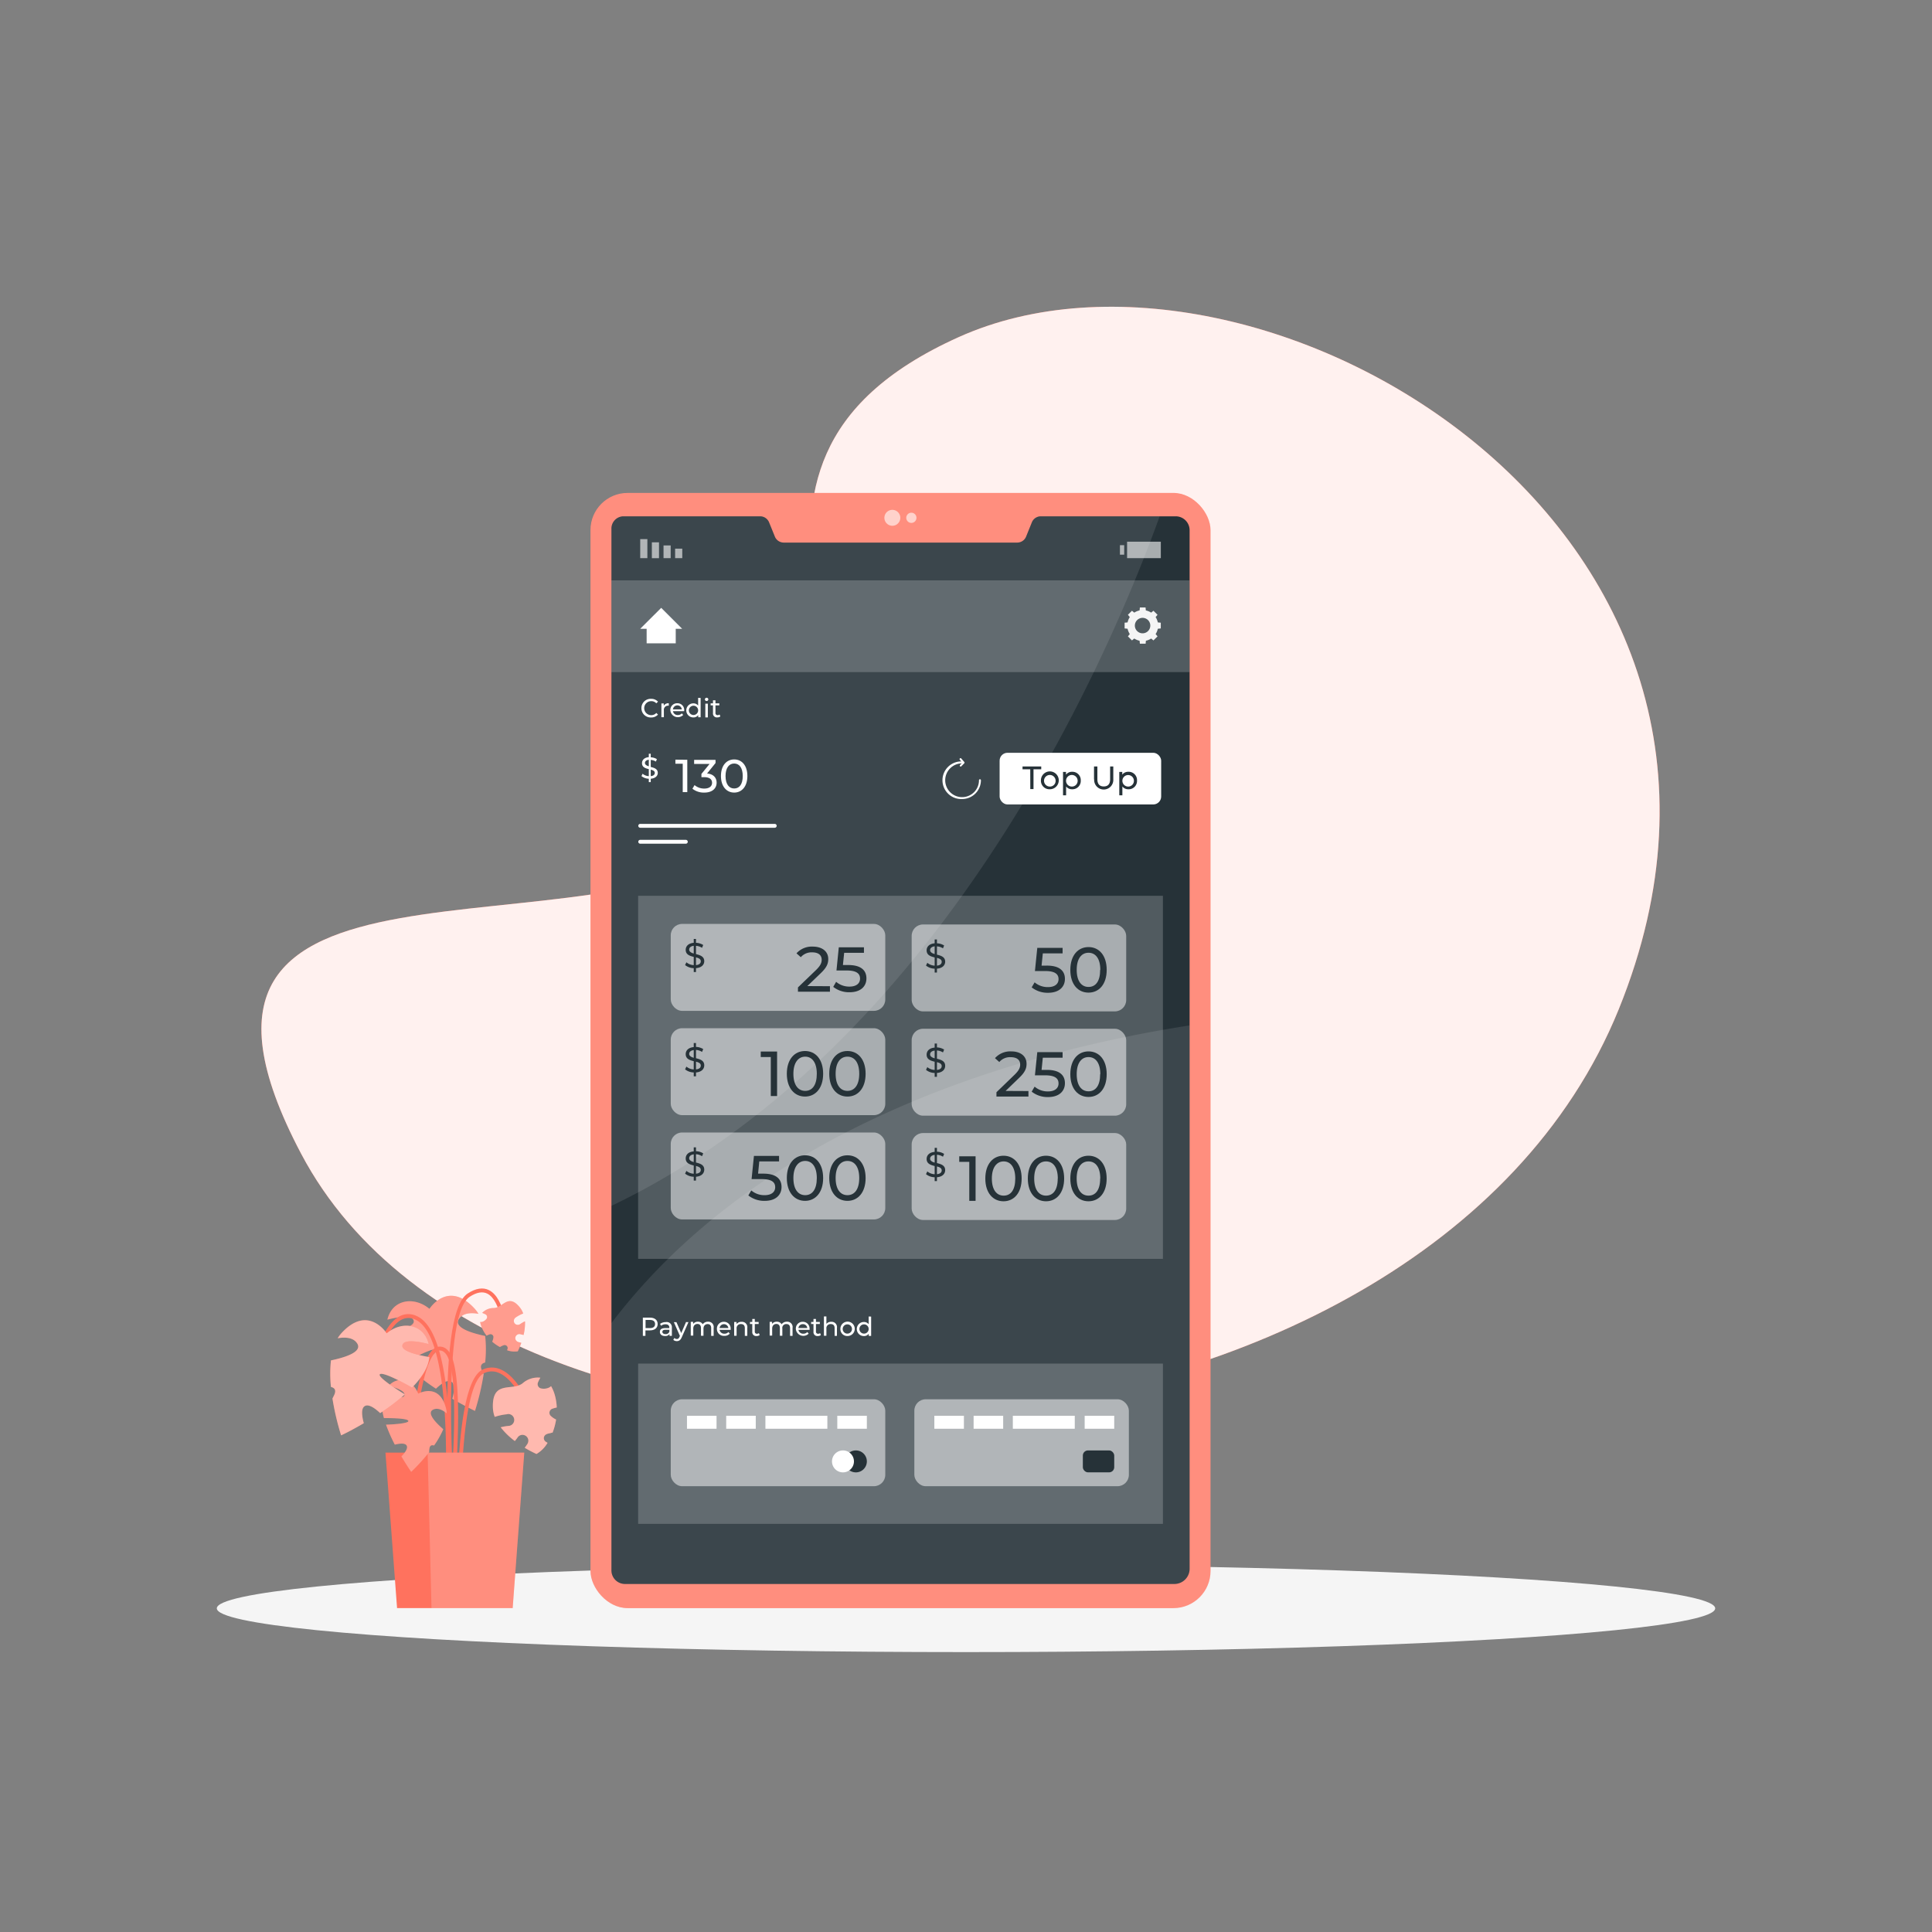 <svg xmlns="http://www.w3.org/2000/svg" viewBox="0 0 500 500"><rect x="0" y="0" width="500" height="500" fill="#808080" stroke="none"/><g id="freepik--background-simple--inject-26"><path d="M248.12,87.24c-76.72,34.52-7.07,96-51.37,129.55S32,211.56,77.92,298.56c53.93,102.2,290.11,88,341-37.34S324.84,52.72,248.12,87.24Z" style="fill:#FF725E"></path><path d="M248.12,87.24c-76.72,34.52-7.07,96-51.37,129.55S32,211.56,77.92,298.56c53.93,102.2,290.11,88,341-37.34S324.84,52.72,248.12,87.24Z" style="fill:#fff;opacity:0.9"></path></g><g id="freepik--Shadow--inject-26"><ellipse id="freepik--path--inject-26" cx="250" cy="416.24" rx="193.89" ry="11.32" style="fill:#f5f5f5"></ellipse></g><g id="freepik--Plant--inject-26"><path d="M107.08,341.89c.21,1.47-3.77,2.44-7,3,.26,2.67,2,5.37,4.49,7.89,3.09-1.74,7.49-4,8.3-3.48s-3.62,3.53-6.44,5.25a58,58,0,0,0,6.39,4.84c1.38-1.3,3-2.43,4-1.82s.73,2.64.24,4.42c3.36,2,5.87,3.15,5.87,3.15a67.5,67.5,0,0,0,2.24-9.53c-.17-.33-.34-.67-.49-1-.54-1.25,0-1.78.88-2a32.82,32.82,0,0,0,0-6.86c-3.79-.8-8.41-2.27-6.68-4.55,1-1.38,2.95-1.53,4.94-1.19a8.61,8.61,0,0,0-.94-1.28c-6.91-7.61-11.74,0-11.74,0-4-3.34-9.66-2.44-10.88,2.79C102.51,340.94,106.83,340.08,107.08,341.89Z" style="fill:#FF725E"></path><path d="M107.08,341.89c.21,1.47-3.77,2.44-7,3,.26,2.67,2,5.37,4.49,7.89,3.09-1.74,7.49-4,8.3-3.48s-3.62,3.53-6.44,5.25a58,58,0,0,0,6.39,4.84c1.38-1.3,3-2.43,4-1.82s.73,2.64.24,4.42c3.36,2,5.87,3.15,5.87,3.15a67.5,67.5,0,0,0,2.24-9.53c-.17-.33-.34-.67-.49-1-.54-1.25,0-1.78.88-2a32.82,32.82,0,0,0,0-6.86c-3.79-.8-8.41-2.27-6.68-4.55,1-1.38,2.95-1.53,4.94-1.19a8.61,8.61,0,0,0-.94-1.28c-6.91-7.61-11.74,0-11.74,0-4-3.34-9.66-2.44-10.88,2.79C102.51,340.94,106.83,340.08,107.08,341.89Z" style="fill:#fff;opacity:0.3;isolation:isolate"></path><path d="M115.71,397.88l-1-.08c.05-.52,4.1-51.53-7.35-56.34a3.88,3.88,0,0,0-3.47.09c-4.14,2.15-6.12,11.08-6.14,11.17l-1-.21c.09-.39,2.11-9.48,6.66-11.85a4.88,4.88,0,0,1,4.32-.12C119.86,345.63,115.89,395.75,115.71,397.88Z" style="fill:#FF725E"></path><path d="M117.15,396.77c-.2-2.29-4.87-56.27,3.87-62,2.09-1.38,4-1.67,5.55-.87,4.12,2.08,4.67,10.91,4.69,11.29l-1,.05c0-.08-.53-8.62-4.15-10.45-1.24-.62-2.77-.35-4.55.81-8.24,5.41-3.46,60.52-3.41,61.07Z" style="fill:#FF725E"></path><path d="M118.47,401.14c-.07-1.76-1.51-43.08,6.45-46.69a5.55,5.55,0,0,1,4.73,0c5.46,2.4,8.83,12.58,9,13l-1,.31c0-.1-3.37-10.18-8.42-12.4a4.56,4.56,0,0,0-3.92,0c-6.1,2.77-6.3,34-5.86,45.74Z" style="fill:#FF725E"></path><path d="M116.44,399.25l-1-.12c1.4-12.29,4.08-45.06-.3-49a1.72,1.72,0,0,0-1.79-.55c-2.93,1.13-4.72,11.78-5.16,15.79l-1-.11c.17-1.53,1.77-15.07,5.8-16.61a2.64,2.64,0,0,1,2.82.74C121.48,354.47,116.65,397.42,116.44,399.25Z" style="fill:#FF725E"></path><polygon points="99.76 375.94 135.68 375.94 132.68 416.18 102.76 416.18 99.76 375.94" style="fill:#FF725E"></polygon><polygon points="110.67 375.94 111.67 416.18 132.68 416.18 135.68 375.94 110.67 375.94" style="fill:#fff;opacity:0.2;isolation:isolate"></polygon><path d="M104.65,361.17c-.38,1-3.17.21-5.36-.57-.75,1.73-.58,4,.07,6.4,2.5,0,6,.08,6.31.7s-3.44.94-5.77,1a40.53,40.53,0,0,0,2.28,5.17c1.3-.32,2.68-.46,3.07.25s-.45,1.87-1.37,2.8c1.4,2.36,2.54,4,2.54,4a49.35,49.35,0,0,0,4.65-5.11c0-.27,0-.53.05-.81.1-.95.6-1.1,1.21-.9a22.78,22.78,0,0,0,2.39-4.22c-2.07-1.79-4.41-4.29-2.56-5.1,1.11-.49,2.34.07,3.45,1a5.81,5.81,0,0,0-.14-1.11c-1.65-7.07-7.24-4-7.24-4-1.33-3.44-5.12-4.82-7.67-2C102.15,359,105.11,360,104.65,361.17Z" style="fill:#FF725E"></path><path d="M104.65,361.17c-.38,1-3.17.21-5.36-.57-.75,1.73-.58,4,.07,6.4,2.5,0,6,.08,6.31.7s-3.44.94-5.77,1a40.53,40.53,0,0,0,2.28,5.17c1.3-.32,2.68-.46,3.07.25s-.45,1.87-1.37,2.8c1.4,2.36,2.54,4,2.54,4a49.35,49.35,0,0,0,4.65-5.11c0-.27,0-.53.05-.81.1-.95.6-1.1,1.21-.9a22.78,22.78,0,0,0,2.39-4.22c-2.07-1.79-4.41-4.29-2.56-5.1,1.11-.49,2.34.07,3.45,1a5.81,5.81,0,0,0-.14-1.11c-1.65-7.07-7.24-4-7.24-4-1.33-3.44-5.12-4.82-7.67-2C102.15,359,105.11,360,104.65,361.17Z" style="fill:#fff;opacity:0.3;isolation:isolate"></path><path d="M131.32,366a13.49,13.49,0,0,0-3.28.69,7.64,7.64,0,0,1-.48-2.38c-.23-7.25,5-4.19,7.7-6.32a5.93,5.93,0,0,1,4.58-1.44,11,11,0,0,0-.62,1.24,1.14,1.14,0,0,0,.88,1.55,3.26,3.26,0,0,0,2-.24,3.71,3.71,0,0,0,.52-.36,10,10,0,0,1,1,2.42,13.52,13.52,0,0,1,.47,3.1,10.37,10.37,0,0,0-1.21.34,1.12,1.12,0,0,0-.45,1.72,4.92,4.92,0,0,0,1.49,1.05,16.82,16.82,0,0,1-.91,3.4c-.12,0-.25,0-.37.06s-.52.12-.78.19a2.32,2.32,0,0,0-.44.16,1.15,1.15,0,0,0-.67.88,1.13,1.13,0,0,0,.42,1,6.1,6.1,0,0,0,.54.34,7.93,7.93,0,0,1-2.87,2.89,31.08,31.08,0,0,1-3.05-1.61c.22-.29.43-.58.63-.88a1.67,1.67,0,0,0,.31-1.14,1.54,1.54,0,0,0-.58-1,1.57,1.57,0,0,0-1.14-.31,1.53,1.53,0,0,0-1,.59c-.25.36-.51.69-.77,1a18.88,18.88,0,0,1-3.68-3.58l.11,0a11.74,11.74,0,0,1,2-.34,1.54,1.54,0,1,0-.4-3.05Z" style="fill:#FF725E"></path><path d="M131.32,366a13.49,13.49,0,0,0-3.28.69,7.64,7.64,0,0,1-.48-2.38c-.23-7.25,5-4.19,7.7-6.32a5.93,5.93,0,0,1,4.58-1.44,11,11,0,0,0-.62,1.24,1.14,1.14,0,0,0,.88,1.55,3.26,3.26,0,0,0,2-.24,3.71,3.71,0,0,0,.52-.36,10,10,0,0,1,1,2.42,13.52,13.52,0,0,1,.47,3.1,10.37,10.37,0,0,0-1.21.34,1.12,1.12,0,0,0-.45,1.72,4.92,4.92,0,0,0,1.49,1.05,16.82,16.82,0,0,1-.91,3.4c-.12,0-.25,0-.37.06s-.52.12-.78.19a2.32,2.32,0,0,0-.44.16,1.15,1.15,0,0,0-.67.88,1.13,1.13,0,0,0,.42,1,6.1,6.1,0,0,0,.54.34,7.93,7.93,0,0,1-2.87,2.89,31.08,31.08,0,0,1-3.05-1.61c.22-.29.43-.58.63-.88a1.67,1.67,0,0,0,.31-1.14,1.54,1.54,0,0,0-.58-1,1.57,1.57,0,0,0-1.14-.31,1.53,1.53,0,0,0-1,.59c-.25.36-.51.69-.77,1a18.88,18.88,0,0,1-3.68-3.58l.11,0a11.74,11.74,0,0,1,2-.34,1.54,1.54,0,1,0-.4-3.05Z" style="fill:#fff;opacity:0.5;isolation:isolate"></path><path d="M133.4,341a9.39,9.39,0,0,1,2-1.07,5.37,5.37,0,0,0-.79-1.47c-3.06-3.9-4.45,0-6.82.06a4.09,4.09,0,0,0-3,1.26,6.74,6.74,0,0,1,.87.38.79.79,0,0,1,.22,1.2,2.29,2.29,0,0,1-1.18.77,3,3,0,0,1-.43,0,6.76,6.76,0,0,0,.54,1.71,10,10,0,0,0,1.11,1.83,7.91,7.91,0,0,1,.79-.35.77.77,0,0,1,1,.7,3.5,3.5,0,0,1-.33,1.21,11.13,11.13,0,0,0,2,1.38l.22-.13c.16-.09.33-.17.49-.24l.3-.11a.76.76,0,0,1,.74.17.75.75,0,0,1,.24.73,2.47,2.47,0,0,1-.14.41,5.51,5.51,0,0,0,2.78.27,22.05,22.05,0,0,0,.9-2.19l-.72-.18a1.18,1.18,0,0,1-.66-.47,1,1,0,0,1-.15-.79,1.09,1.09,0,0,1,.47-.66,1,1,0,0,1,.79-.14l.86.21a13.14,13.14,0,0,0,.37-3.5l-.08,0a10,10,0,0,0-1.22.72,1.05,1.05,0,0,1-1.45-.32A1.08,1.08,0,0,1,133.4,341Z" style="fill:#FF725E"></path><path d="M133.4,341a9.39,9.39,0,0,1,2-1.07,5.37,5.37,0,0,0-.79-1.47c-3.06-3.9-4.45,0-6.82.06a4.09,4.09,0,0,0-3,1.26,6.74,6.74,0,0,1,.87.38.79.79,0,0,1,.22,1.2,2.29,2.29,0,0,1-1.18.77,3,3,0,0,1-.43,0,6.76,6.76,0,0,0,.54,1.71,10,10,0,0,0,1.11,1.83,7.91,7.91,0,0,1,.79-.35.77.77,0,0,1,1,.7,3.5,3.5,0,0,1-.33,1.21,11.13,11.13,0,0,0,2,1.38l.22-.13c.16-.09.33-.17.49-.24l.3-.11a.76.76,0,0,1,.74.17.75.75,0,0,1,.24.73,2.47,2.47,0,0,1-.14.41,5.51,5.51,0,0,0,2.78.27,22.05,22.05,0,0,0,.9-2.19l-.72-.18a1.18,1.18,0,0,1-.66-.47,1,1,0,0,1-.15-.79,1.09,1.09,0,0,1,.47-.66,1,1,0,0,1,.79-.14l.86.21a13.14,13.14,0,0,0,.37-3.5l-.08,0a10,10,0,0,0-1.22.72,1.05,1.05,0,0,1-1.45-.32A1.08,1.08,0,0,1,133.4,341Z" style="fill:#fff;opacity:0.3;isolation:isolate"></path><path d="M104.13,348.22c-.21,1.47,3.77,2.43,7,3-.26,2.67-2,5.36-4.49,7.88-3.09-1.74-7.49-4-8.3-3.47s3.62,3.53,6.44,5.24a57.06,57.06,0,0,1-6.39,4.84c-1.38-1.29-3-2.43-4-1.81s-.73,2.63-.24,4.42c-3.36,2-5.87,3.15-5.87,3.15a67.94,67.94,0,0,1-2.24-9.53c.17-.34.34-.68.49-1,.54-1.25,0-1.79-.88-2a32.91,32.91,0,0,1,0-6.87c3.8-.79,8.41-2.27,6.68-4.55-1-1.37-3-1.53-4.94-1.18a8.61,8.61,0,0,1,.94-1.28c6.92-7.62,11.74,0,11.74,0,4-3.35,9.66-2.44,10.88,2.79C108.7,347.26,104.39,346.4,104.13,348.22Z" style="fill:#FF725E"></path><path d="M104.13,348.22c-.21,1.47,3.77,2.43,7,3-.26,2.67-2,5.36-4.49,7.88-3.09-1.74-7.49-4-8.3-3.47s3.62,3.53,6.44,5.24a57.06,57.06,0,0,1-6.39,4.84c-1.38-1.29-3-2.43-4-1.81s-.73,2.63-.24,4.42c-3.36,2-5.87,3.15-5.87,3.15a67.94,67.94,0,0,1-2.24-9.53c.17-.34.34-.68.49-1,.54-1.25,0-1.79-.88-2a32.91,32.91,0,0,1,0-6.87c3.8-.79,8.41-2.27,6.68-4.55-1-1.37-3-1.53-4.94-1.18a8.61,8.61,0,0,1,.94-1.28c6.92-7.62,11.74,0,11.74,0,4-3.35,9.66-2.44,10.88,2.79C108.7,347.26,104.39,346.4,104.13,348.22Z" style="fill:#fff;opacity:0.5;isolation:isolate"></path></g><g id="freepik--Device--inject-26"><rect x="152.82" y="127.57" width="160.46" height="288.61" rx="9.61" style="fill:#FF725E"></rect><rect x="152.82" y="127.57" width="160.46" height="288.61" rx="9.61" style="fill:#fff;opacity:0.2;isolation:isolate"></rect><path d="M307.87,137.24V406a3.94,3.94,0,0,1-4,3.93H161.8a3.51,3.51,0,0,1-3.56-3.6V136.92a3.17,3.17,0,0,1,3-3.3h35.52a2.51,2.51,0,0,1,2.29,1.6l1.47,3.62a2.48,2.48,0,0,0,2.28,1.58h60.48a2.47,2.47,0,0,0,2.28-1.56l1.47-3.64a2.51,2.51,0,0,1,2.29-1.6h35A3.6,3.6,0,0,1,307.87,137.24Z" style="fill:#263238"></path><path d="M300.12,133.62C286.88,170.29,243.81,271,158.24,312.08V136.92a3.17,3.17,0,0,1,3-3.3h35.52a2.51,2.51,0,0,1,2.29,1.6l1.47,3.62a2.48,2.48,0,0,0,2.28,1.58h60.48a2.47,2.47,0,0,0,2.28-1.56l1.47-3.64a2.51,2.51,0,0,1,2.29-1.6Z" style="fill:#fff;opacity:0.1"></path><path d="M307.87,265.38V406a3.94,3.94,0,0,1-4,3.93H161.8a3.51,3.51,0,0,1-3.56-3.6V342.41C197.77,290.37,265.7,271.93,307.87,265.38Z" style="fill:#fff;opacity:0.1"></path><path d="M233,134a2.06,2.06,0,1,1-2.06-2.05A2.06,2.06,0,0,1,233,134Z" style="fill:#fff;opacity:0.6;isolation:isolate"></path><path d="M237.18,134a1.32,1.32,0,1,1-1.31-1.31A1.32,1.32,0,0,1,237.18,134Z" style="fill:#fff;opacity:0.6;isolation:isolate"></path><rect x="174.73" y="141.99" width="1.85" height="2.46" transform="translate(351.3 286.44) rotate(180)" style="fill:#fff;opacity:0.6;isolation:isolate"></rect><rect x="171.71" y="141.17" width="1.85" height="3.29" transform="translate(345.28 285.62) rotate(180)" style="fill:#fff;opacity:0.6;isolation:isolate"></rect><rect x="168.7" y="140.34" width="1.85" height="4.11" transform="translate(339.25 284.8) rotate(180)" style="fill:#fff;opacity:0.6;isolation:isolate"></rect><rect x="165.69" y="139.52" width="1.85" height="4.93" transform="translate(333.23 283.97) rotate(180)" style="fill:#fff;opacity:0.6;isolation:isolate"></rect><rect x="289.84" y="141.09" width="1.1" height="2.46" style="fill:#fff;opacity:0.6;isolation:isolate"></rect><rect x="291.68" y="140.19" width="8.73" height="4.26" transform="translate(592.1 284.64) rotate(180)" style="fill:#fff;opacity:0.6;isolation:isolate"></rect><path d="M166,183.27a2.38,2.38,0,0,1,2.5-2.41,2.34,2.34,0,0,1,1.79.73l-.44.43a1.7,1.7,0,0,0-1.32-.56,1.81,1.81,0,1,0,0,3.62,1.71,1.71,0,0,0,1.32-.57l.44.43a2.35,2.35,0,0,1-1.8.74A2.39,2.39,0,0,1,166,183.27Z" style="fill:#fff"></path><path d="M173.08,182v.63h-.14a1.07,1.07,0,0,0-1.13,1.21v1.77h-.64v-3.56h.61v.59A1.38,1.38,0,0,1,173.08,182Z" style="fill:#fff"></path><path d="M177.05,184.05h-2.89a1.21,1.21,0,0,0,1.29,1,1.32,1.32,0,0,0,1-.43l.36.41a1.95,1.95,0,0,1-3.33-1.24A1.75,1.75,0,0,1,175.3,182a1.73,1.73,0,0,1,1.77,1.84A1.37,1.37,0,0,1,177.05,184.05Zm-2.89-.46h2.29a1.15,1.15,0,0,0-2.29,0Z" style="fill:#fff"></path><path d="M181.32,180.63v5h-.62v-.56a1.5,1.5,0,0,1-1.27.6,1.82,1.82,0,0,1,0-3.64,1.53,1.53,0,0,1,1.25.57v-2Zm-.64,3.21a1.2,1.2,0,1,0-2.4,0,1.2,1.2,0,1,0,2.4,0Z" style="fill:#fff"></path><path d="M182.43,181a.43.43,0,0,1,.44-.42.42.42,0,0,1,.44.41.43.43,0,0,1-.44.43A.42.42,0,0,1,182.43,181Zm.11,1.11h.65v3.56h-.65Z" style="fill:#fff"></path><path d="M186.43,185.41a1.22,1.22,0,0,1-.78.25,1,1,0,0,1-1.13-1.11v-2h-.61v-.53h.61v-.78h.64v.78h1v.53h-1v1.93a.53.53,0,0,0,.56.6.78.78,0,0,0,.5-.17Z" style="fill:#fff"></path><rect x="258.7" y="194.82" width="41.81" height="13.37" rx="2.04" style="fill:#fff"></rect><path d="M266.63,199.09h-2v-.73h4.84v.73h-2v5.12h-.83Z" style="fill:#263238"></path><path d="M269.39,202a2.31,2.31,0,1,1,2.31,2.26A2.2,2.2,0,0,1,269.39,202Zm3.8,0a1.5,1.5,0,1,0-1.49,1.56A1.46,1.46,0,0,0,273.19,202Z" style="fill:#263238"></path><path d="M279.7,202a2.15,2.15,0,0,1-2.24,2.26,1.89,1.89,0,0,1-1.55-.72v2.29h-.8v-6.05h.77v.7a1.9,1.9,0,0,1,1.58-.74A2.15,2.15,0,0,1,279.7,202Zm-.81,0a1.5,1.5,0,1,0-1.5,1.56A1.47,1.47,0,0,0,278.89,202Z" style="fill:#263238"></path><path d="M283.13,201.69v-3.33H284v3.29c0,1.3.6,1.88,1.65,1.88s1.65-.58,1.65-1.88v-3.29h.82v3.33a2.48,2.48,0,1,1-4.95,0Z" style="fill:#263238"></path><path d="M294.26,202a2.15,2.15,0,0,1-2.24,2.26,1.89,1.89,0,0,1-1.55-.72v2.29h-.8v-6.05h.77v.7a1.9,1.9,0,0,1,1.58-.74A2.15,2.15,0,0,1,294.26,202Zm-.81,0a1.49,1.49,0,1,0-1.5,1.56A1.47,1.47,0,0,0,293.45,202Z" style="fill:#263238"></path><path d="M200.5,214.22H165.69a.5.5,0,0,1-.5-.5.5.5,0,0,1,.5-.5H200.5a.5.5,0,0,1,.5.5A.5.5,0,0,1,200.5,214.22Z" style="fill:#fff"></path><path d="M177.49,218.35h-11.8a.5.5,0,0,1-.5-.5.5.5,0,0,1,.5-.5h11.8a.5.5,0,0,1,.5.5A.5.5,0,0,1,177.49,218.35Z" style="fill:#fff"></path><rect x="158.24" y="150.2" width="149.63" height="23.74" style="fill:#fff;opacity:0.2"></rect><path d="M177.87,196.63V205h-1.18v-7.35h-1.9v-1.05Z" style="fill:#fff"></path><path d="M185.46,202.56c0,1.41-1.05,2.56-3.18,2.56a4.71,4.71,0,0,1-3.08-1l.55-.94a3.81,3.81,0,0,0,2.53.9c1.26,0,2-.58,2-1.49s-.64-1.46-2.08-1.46h-.67v-.84l2.11-2.59h-4v-1.05h5.54v.82l-2.19,2.71C184.61,200.31,185.46,201.26,185.46,202.56Z" style="fill:#fff"></path><path d="M186.58,200.83c0-2.73,1.46-4.29,3.43-4.29s3.41,1.56,3.41,4.29-1.46,4.29-3.41,4.29S186.58,203.56,186.58,200.83Zm5.64,0c0-2.15-.91-3.23-2.21-3.23s-2.24,1.08-2.24,3.23.92,3.23,2.24,3.23S192.22,203,192.22,200.83Z" style="fill:#fff"></path><path d="M168.41,201.54v.88h-.5v-.88a3.17,3.17,0,0,1-1.9-.69l.29-.61a2.72,2.72,0,0,0,1.61.63v-1.82c-.86-.21-1.76-.48-1.76-1.55,0-.77.55-1.44,1.76-1.55v-.89h.5V196a3.1,3.1,0,0,1,1.59.47l-.25.63a2.91,2.91,0,0,0-1.34-.44v1.83c.88.22,1.82.47,1.82,1.55C170.23,200.76,169.65,201.43,168.41,201.54Zm-.5-3.23v-1.69c-.69.09-1,.44-1,.85S167.35,198.16,167.91,198.31Zm1.55,1.72c0-.5-.47-.69-1.05-.85v1.68C169.14,200.79,169.46,200.46,169.46,200Z" style="fill:#fff"></path><path d="M249,206.79a4.87,4.87,0,1,1,0-9.73.25.25,0,0,1,0,.5,4.37,4.37,0,1,0,4.36,4.36.25.25,0,1,1,.5,0A4.87,4.87,0,0,1,249,206.79Z" style="fill:#fff"></path><path d="M248.64,198.39a.26.26,0,0,1-.18-.07.26.26,0,0,1,0-.35l.59-.59-.64-.74a.26.26,0,0,1,0-.36.25.25,0,0,1,.35,0l.79.92a.25.25,0,0,1,0,.34l-.74.75A.26.26,0,0,1,248.64,198.39Z" style="fill:#fff"></path><rect x="165.15" y="231.83" width="135.81" height="93.96" style="fill:#fff;opacity:0.2"></rect><path d="M297.92,165.25l.59.49,1.06-1.05-.5-.6a3.87,3.87,0,0,0,.57-1.37l.77-.08v-1.49l-.77-.07a4,4,0,0,0-.57-1.38l.5-.59-1.06-1.05-.59.49a4,4,0,0,0-1.38-.57l-.07-.77H295l-.08.77a3.87,3.87,0,0,0-1.37.57l-.6-.49-1.05,1.05.49.59a4,4,0,0,0-.57,1.38l-.77.07v1.49l.77.08a3.87,3.87,0,0,0,.57,1.37l-.49.6,1.05,1.05.6-.49a3.87,3.87,0,0,0,1.37.57l.08.77h1.49l.07-.77A4,4,0,0,0,297.92,165.25Zm-4.22-3.35a2,2,0,1,1,2,2A2,2,0,0,1,293.7,161.9Z" style="fill:#f5f5f5"></path><polygon points="176.54 162.73 171.12 157.31 165.69 162.73 167.35 162.73 167.35 166.49 174.88 166.49 174.88 162.73 176.54 162.73" style="fill:#fff"></polygon><rect x="173.59" y="266.1" width="55.52" height="22.5" rx="2.94" style="fill:#fff;opacity:0.5"></rect><path d="M201.11,272.13v11.52h-1.63V273.56h-2.6v-1.43Z" style="fill:#263238"></path><path d="M203.63,277.89c0-3.75,2-5.89,4.71-5.89s4.69,2.14,4.69,5.89-2,5.9-4.69,5.9S203.63,281.65,203.63,277.89Zm7.76,0c0-2.95-1.26-4.43-3-4.43s-3.06,1.48-3.06,4.43,1.25,4.43,3.06,4.43S211.39,280.84,211.39,277.89Z" style="fill:#263238"></path><path d="M214.61,277.89c0-3.75,2-5.89,4.71-5.89s4.7,2.14,4.7,5.89-2,5.9-4.7,5.9S214.61,281.65,214.61,277.89Zm7.76,0c0-2.95-1.25-4.43-3.05-4.43s-3.06,1.48-3.06,4.43,1.25,4.43,3.06,4.43S222.37,280.84,222.37,277.89Z" style="fill:#263238"></path><path d="M180.12,277.55v1h-.58v-1a3.75,3.75,0,0,1-2.24-.8l.34-.72a3.2,3.2,0,0,0,1.9.74v-2.14c-1-.25-2.08-.57-2.08-1.82,0-.91.65-1.7,2.08-1.82v-1.05h.58v1a3.74,3.74,0,0,1,1.87.56l-.3.74a3.29,3.29,0,0,0-1.57-.52v2.15c1,.25,2.14.56,2.14,1.82C182.26,276.64,181.58,277.43,180.12,277.55Zm-.58-3.79v-2c-.82.1-1.18.52-1.18,1S178.87,273.58,179.54,273.76Zm1.82,2c0-.59-.56-.82-1.24-1v2C181,276.67,181.36,276.28,181.36,275.78Z" style="fill:#263238"></path><rect x="235.94" y="266.24" width="55.52" height="22.5" rx="2.94" style="fill:#fff;opacity:0.5"></rect><path d="M266.16,282.36v1.43h-8.28v-1.12l4.69-4.53c1.22-1.18,1.45-1.91,1.45-2.63,0-1.19-.84-1.91-2.45-1.91a3.61,3.61,0,0,0-2.95,1.25l-1.12-1a5.3,5.3,0,0,1,4.22-1.75c2.4,0,3.95,1.24,3.95,3.21,0,1.12-.33,2.13-1.9,3.62l-3.52,3.4Z" style="fill:#263238"></path><path d="M275.6,280.33c0,2-1.42,3.59-4.37,3.59a6.62,6.62,0,0,1-4.23-1.4l.76-1.3a5.15,5.15,0,0,0,3.46,1.24c1.74,0,2.73-.81,2.73-2.06s-.82-2.11-3.49-2.11h-2.62l.61-6H275v1.44h-5.12l-.32,3.16h1.29C274.25,276.86,275.6,278.29,275.6,280.33Z" style="fill:#263238"></path><path d="M277,278c0-3.76,2-5.9,4.71-5.9s4.7,2.14,4.7,5.9-2,5.89-4.7,5.89S277,281.78,277,278Zm7.76,0c0-2.95-1.25-4.43-3.05-4.43s-3.06,1.48-3.06,4.43,1.25,4.43,3.06,4.43S284.72,281,284.72,278Z" style="fill:#263238"></path><path d="M242.48,277.68v1h-.59v-1a3.63,3.63,0,0,1-2.24-.8l.34-.71a3.2,3.2,0,0,0,1.9.73v-2.13c-1-.25-2.08-.57-2.08-1.82,0-.92.65-1.71,2.08-1.83v-1.05h.59v1a3.74,3.74,0,0,1,1.86.56l-.3.74a3.27,3.27,0,0,0-1.56-.51V274c1,.26,2.13.56,2.13,1.82C244.61,276.77,243.93,277.56,242.48,277.68Zm-.59-3.79v-2c-.82.1-1.18.51-1.18,1S241.22,273.72,241.89,273.89Zm1.82,2c0-.59-.55-.82-1.23-1v2C243.33,276.81,243.71,276.41,243.71,275.92Z" style="fill:#263238"></path><rect x="173.59" y="293.09" width="55.52" height="22.5" rx="2.94" style="fill:#fff;opacity:0.5"></rect><path d="M202.26,307.19c0,2-1.41,3.59-4.36,3.59a6.62,6.62,0,0,1-4.23-1.4l.76-1.3a5.17,5.17,0,0,0,3.45,1.23c1.75,0,2.74-.81,2.74-2.06s-.83-2.1-3.49-2.1h-2.62l.61-6h6.5v1.43H196.5l-.31,3.16h1.28C200.91,303.71,202.26,305.15,202.26,307.19Z" style="fill:#263238"></path><path d="M203.63,304.88c0-3.75,2-5.89,4.71-5.89s4.69,2.14,4.69,5.89-2,5.9-4.69,5.9S203.63,308.64,203.63,304.88Zm7.76,0c0-2.95-1.26-4.43-3-4.43s-3.06,1.48-3.06,4.43,1.25,4.43,3.06,4.43S211.39,307.83,211.39,304.88Z" style="fill:#263238"></path><path d="M214.61,304.88c0-3.75,2-5.89,4.71-5.89s4.7,2.14,4.7,5.89-2,5.9-4.7,5.9S214.61,308.64,214.61,304.88Zm7.76,0c0-2.95-1.25-4.43-3.05-4.43s-3.06,1.48-3.06,4.43,1.25,4.43,3.06,4.43S222.37,307.83,222.37,304.88Z" style="fill:#263238"></path><path d="M180.12,304.54v1h-.58v-1a3.75,3.75,0,0,1-2.24-.8l.34-.72a3.2,3.2,0,0,0,1.9.74v-2.14c-1-.25-2.08-.57-2.08-1.82,0-.91.65-1.7,2.08-1.82v-1.05h.58v1a3.74,3.74,0,0,1,1.87.56l-.3.74a3.29,3.29,0,0,0-1.57-.52v2.15c1,.25,2.14.56,2.14,1.82C182.26,303.63,181.58,304.42,180.12,304.54Zm-.58-3.79v-2c-.82.1-1.18.52-1.18,1S178.87,300.57,179.54,300.75Zm1.82,2c0-.59-.56-.82-1.24-1v2C181,303.67,181.36,303.27,181.36,302.77Z" style="fill:#263238"></path><rect x="235.94" y="293.23" width="55.52" height="22.5" rx="2.94" style="fill:#fff;opacity:0.5"></rect><path d="M252.48,299.25v11.53h-1.63V300.69h-2.6v-1.44Z" style="fill:#263238"></path><path d="M255,305c0-3.76,2-5.9,4.71-5.9s4.69,2.14,4.69,5.9-2,5.89-4.69,5.89S255,308.77,255,305Zm7.75,0c0-2.95-1.25-4.43-3-4.43s-3.06,1.48-3.06,4.43,1.25,4.43,3.06,4.43S262.75,308,262.75,305Z" style="fill:#263238"></path><path d="M266,305c0-3.76,2-5.9,4.71-5.9s4.69,2.14,4.69,5.9-2,5.89-4.69,5.89S266,308.77,266,305Zm7.76,0c0-2.95-1.25-4.43-3.05-4.43s-3.06,1.48-3.06,4.43,1.25,4.43,3.06,4.43S273.74,308,273.74,305Z" style="fill:#263238"></path><path d="M277,305c0-3.76,2-5.9,4.7-5.9s4.7,2.14,4.7,5.9-2,5.89-4.7,5.89S277,308.77,277,305Zm7.75,0c0-2.95-1.25-4.43-3.05-4.43s-3.06,1.48-3.06,4.43,1.25,4.43,3.06,4.43S284.72,308,284.72,305Z" style="fill:#263238"></path><path d="M242.48,304.67v1h-.59v-1a3.63,3.63,0,0,1-2.24-.8l.34-.71a3.2,3.2,0,0,0,1.9.73v-2.13c-1-.25-2.08-.57-2.08-1.82,0-.92.65-1.71,2.08-1.83v-1.05h.59v1a3.64,3.64,0,0,1,1.86.57l-.3.73a3.27,3.27,0,0,0-1.56-.51V301c1,.26,2.13.56,2.13,1.82C244.61,303.76,243.93,304.55,242.48,304.67Zm-.59-3.79v-2c-.82.1-1.18.51-1.18,1S241.22,300.71,241.89,300.88Zm1.82,2c0-.59-.55-.82-1.23-1v2C243.33,303.8,243.71,303.4,243.71,302.91Z" style="fill:#263238"></path><rect x="173.59" y="239.11" width="55.52" height="22.5" rx="2.94" style="fill:#fff;opacity:0.5"></rect><path d="M214.79,255.23v1.43h-8.28v-1.12l4.7-4.52c1.21-1.19,1.44-1.91,1.44-2.64,0-1.18-.84-1.91-2.45-1.91a3.65,3.65,0,0,0-2.95,1.25l-1.12-1a5.33,5.33,0,0,1,4.22-1.74c2.4,0,4,1.23,4,3.21,0,1.12-.33,2.12-1.89,3.62l-3.53,3.39Z" style="fill:#263238"></path><path d="M224.23,253.21c0,2-1.42,3.58-4.36,3.58a6.59,6.59,0,0,1-4.23-1.39l.75-1.31a5.17,5.17,0,0,0,3.46,1.24c1.75,0,2.73-.81,2.73-2.06s-.82-2.11-3.49-2.11h-2.61l.6-6h6.51v1.43h-5.12l-.32,3.16h1.29C222.88,249.73,224.23,251.16,224.23,253.21Z" style="fill:#263238"></path><path d="M180.12,250.56v1h-.58v-1a3.75,3.75,0,0,1-2.24-.8l.34-.72a3.27,3.27,0,0,0,1.9.74v-2.14c-1-.25-2.08-.57-2.08-1.82,0-.91.65-1.7,2.08-1.82V243h.58v1a3.74,3.74,0,0,1,1.87.56l-.3.74a3.29,3.29,0,0,0-1.57-.52v2.14c1,.26,2.14.57,2.14,1.83C182.26,249.65,181.58,250.44,180.12,250.56Zm-.58-3.79v-2c-.82.1-1.18.51-1.18,1S178.87,246.59,179.54,246.77Zm1.82,2c0-.59-.56-.82-1.24-1v2C181,249.68,181.36,249.29,181.36,248.79Z" style="fill:#263238"></path><rect x="235.94" y="239.25" width="55.52" height="22.5" rx="2.94" style="fill:#fff;opacity:0.5"></rect><path d="M275.6,253.34c0,2-1.42,3.59-4.37,3.59a6.62,6.62,0,0,1-4.23-1.4l.76-1.3a5.2,5.2,0,0,0,3.46,1.23c1.74,0,2.73-.8,2.73-2.05s-.82-2.11-3.49-2.11h-2.62l.61-6H275v1.44h-5.12l-.32,3.16h1.29C274.25,249.87,275.6,251.3,275.6,253.34Z" style="fill:#263238"></path><path d="M277,251c0-3.76,2-5.9,4.71-5.9s4.7,2.14,4.7,5.9-2,5.89-4.7,5.89S277,254.79,277,251Zm7.76,0c0-2.95-1.25-4.43-3.05-4.43s-3.06,1.48-3.06,4.43,1.25,4.42,3.06,4.42S284.72,254,284.72,251Z" style="fill:#263238"></path><path d="M242.48,250.69v1h-.59v-1a3.69,3.69,0,0,1-2.24-.8l.34-.72a3.2,3.2,0,0,0,1.9.74v-2.13c-1-.25-2.08-.57-2.08-1.83,0-.91.65-1.7,2.08-1.82v-1h.59v1a3.74,3.74,0,0,1,1.86.56l-.3.74a3.27,3.27,0,0,0-1.56-.51v2.14c1,.26,2.13.56,2.13,1.82C244.61,249.78,243.93,250.57,242.48,250.69Zm-.59-3.79v-2c-.82.11-1.18.52-1.18,1S241.22,246.73,241.89,246.9Zm1.82,2c0-.59-.55-.82-1.23-1v2C243.33,249.82,243.71,249.42,243.71,248.93Z" style="fill:#263238"></path><path d="M170.2,342.66c0,1-.74,1.64-2,1.64h-1.16v1.42h-.67V341h1.83C169.46,341,170.2,341.63,170.2,342.66Zm-.67,0c0-.68-.45-1.06-1.32-1.06h-1.14v2.11h1.14C169.08,343.71,169.53,343.33,169.53,342.66Z" style="fill:#fff"></path><path d="M173.88,343.57v2.15h-.61v-.47a1.3,1.3,0,0,1-1.17.51c-.81,0-1.32-.43-1.32-1.05s.37-1,1.44-1h1v-.13c0-.54-.32-.86-1-.86a1.8,1.8,0,0,0-1.13.39l-.27-.49a2.42,2.42,0,0,1,1.48-.46A1.33,1.33,0,0,1,173.88,343.57Zm-.64,1.06v-.49h-1c-.64,0-.82.24-.82.55s.3.58.79.58A1,1,0,0,0,173.24,344.63Z" style="fill:#fff"></path><path d="M178.17,342.16l-1.73,3.92c-.32.75-.73,1-1.27,1a1.31,1.31,0,0,1-.92-.33l.28-.49a.89.89,0,0,0,.64.27c.31,0,.5-.14.68-.55l.11-.25-1.57-3.56h.67L176.3,345l1.24-2.85Z" style="fill:#fff"></path><path d="M184.69,343.67v2.05h-.64v-2c0-.71-.34-1.05-.92-1.05s-1.07.41-1.07,1.19v1.83h-.65v-2c0-.71-.34-1.05-.92-1.05s-1.07.41-1.07,1.19v1.83h-.65v-3.56h.62v.53a1.46,1.46,0,0,1,1.23-.57,1.32,1.32,0,0,1,1.24.66,1.62,1.62,0,0,1,1.37-.66A1.37,1.37,0,0,1,184.69,343.67Z" style="fill:#fff"></path><path d="M189.11,344.16h-2.89a1.21,1.21,0,0,0,1.29,1,1.32,1.32,0,0,0,1-.43l.36.42a1.83,1.83,0,0,1-1.41.57,1.79,1.79,0,0,1-1.92-1.82,1.75,1.75,0,0,1,1.79-1.82,1.72,1.72,0,0,1,1.76,1.84A1.48,1.48,0,0,1,189.11,344.16Zm-2.89-.47h2.28a1.15,1.15,0,0,0-2.28,0Z" style="fill:#fff"></path><path d="M193.4,343.67v2.05h-.64v-2c0-.71-.35-1.05-1-1.05a1.06,1.06,0,0,0-1.13,1.19v1.83H190v-3.56h.62v.54a1.51,1.51,0,0,1,1.28-.58A1.38,1.38,0,0,1,193.4,343.67Z" style="fill:#fff"></path><path d="M196.6,345.51a1.2,1.2,0,0,1-.78.25,1,1,0,0,1-1.13-1.11v-2h-.6v-.53h.6v-.78h.65v.78h1v.53h-1v1.93a.53.53,0,0,0,.56.6.8.8,0,0,0,.5-.17Z" style="fill:#fff"></path><path d="M205.11,343.67v2.05h-.64v-2c0-.71-.34-1.05-.93-1.05a1,1,0,0,0-1.07,1.19v1.83h-.64v-2c0-.71-.34-1.05-.92-1.05s-1.07.41-1.07,1.19v1.83h-.65v-3.56h.62v.53a1.45,1.45,0,0,1,1.23-.57,1.33,1.33,0,0,1,1.24.66,1.62,1.62,0,0,1,1.37-.66A1.37,1.37,0,0,1,205.11,343.67Z" style="fill:#fff"></path><path d="M209.53,344.16h-2.9a1.22,1.22,0,0,0,1.3,1,1.35,1.35,0,0,0,1-.43l.35.42a1.95,1.95,0,0,1-3.32-1.25,1.75,1.75,0,0,1,1.79-1.82,1.72,1.72,0,0,1,1.76,1.84A1.48,1.48,0,0,1,209.53,344.16Zm-2.9-.47h2.29a1.1,1.1,0,0,0-1.14-1A1.12,1.12,0,0,0,206.63,343.69Z" style="fill:#fff"></path><path d="M212.44,345.51a1.22,1.22,0,0,1-.78.25,1,1,0,0,1-1.13-1.11v-2h-.61v-.53h.61v-.78h.64v.78h1v.53h-1v1.93a.53.53,0,0,0,.56.6.82.82,0,0,0,.51-.17Z" style="fill:#fff"></path><path d="M216.6,343.67v2.05H216v-2c0-.71-.35-1.05-1-1.05a1.06,1.06,0,0,0-1.13,1.19v1.83h-.64v-5h.64v1.93a1.57,1.57,0,0,1,1.26-.54A1.38,1.38,0,0,1,216.6,343.67Z" style="fill:#fff"></path><path d="M217.49,343.94a1.86,1.86,0,1,1,1.86,1.82A1.78,1.78,0,0,1,217.49,343.94Zm3,0a1.2,1.2,0,1,0-2.4,0,1.2,1.2,0,1,0,2.4,0Z" style="fill:#fff"></path><path d="M225.45,340.73v5h-.62v-.56a1.5,1.5,0,0,1-1.27.6,1.82,1.82,0,0,1,0-3.64,1.51,1.51,0,0,1,1.25.58v-2Zm-.64,3.21a1.2,1.2,0,1,0-2.4,0,1.2,1.2,0,1,0,2.4,0Z" style="fill:#fff"></path><rect x="165.15" y="352.9" width="135.81" height="41.47" style="fill:#fff;opacity:0.2"></rect><rect x="173.59" y="362.13" width="55.52" height="22.5" rx="2.94" style="fill:#fff;opacity:0.5"></rect><rect x="177.79" y="366.4" width="7.65" height="3.36" style="fill:#fff"></rect><rect x="187.94" y="366.4" width="7.65" height="3.36" style="fill:#fff"></rect><rect x="216.69" y="366.4" width="7.65" height="3.36" style="fill:#fff"></rect><rect x="198.09" y="366.4" width="16.03" height="3.36" style="fill:#fff"></rect><path d="M224.34,378.2a2.84,2.84,0,1,1-2.84-2.83A2.84,2.84,0,0,1,224.34,378.2Z" style="fill:#263238"></path><path d="M221,378.2a2.84,2.84,0,1,1-2.84-2.83A2.84,2.84,0,0,1,221,378.2Z" style="fill:#fff"></path><rect x="236.63" y="362.13" width="55.52" height="22.5" rx="2.94" style="fill:#fff;opacity:0.5"></rect><rect x="241.81" y="366.4" width="7.65" height="3.36" style="fill:#fff"></rect><rect x="251.97" y="366.4" width="7.65" height="3.36" style="fill:#fff"></rect><rect x="280.71" y="366.4" width="7.65" height="3.36" style="fill:#fff"></rect><rect x="262.12" y="366.4" width="16.03" height="3.36" style="fill:#fff"></rect><rect x="280.24" y="375.37" width="8.12" height="5.67" rx="1.32" style="fill:#263238"></rect></g></svg>
